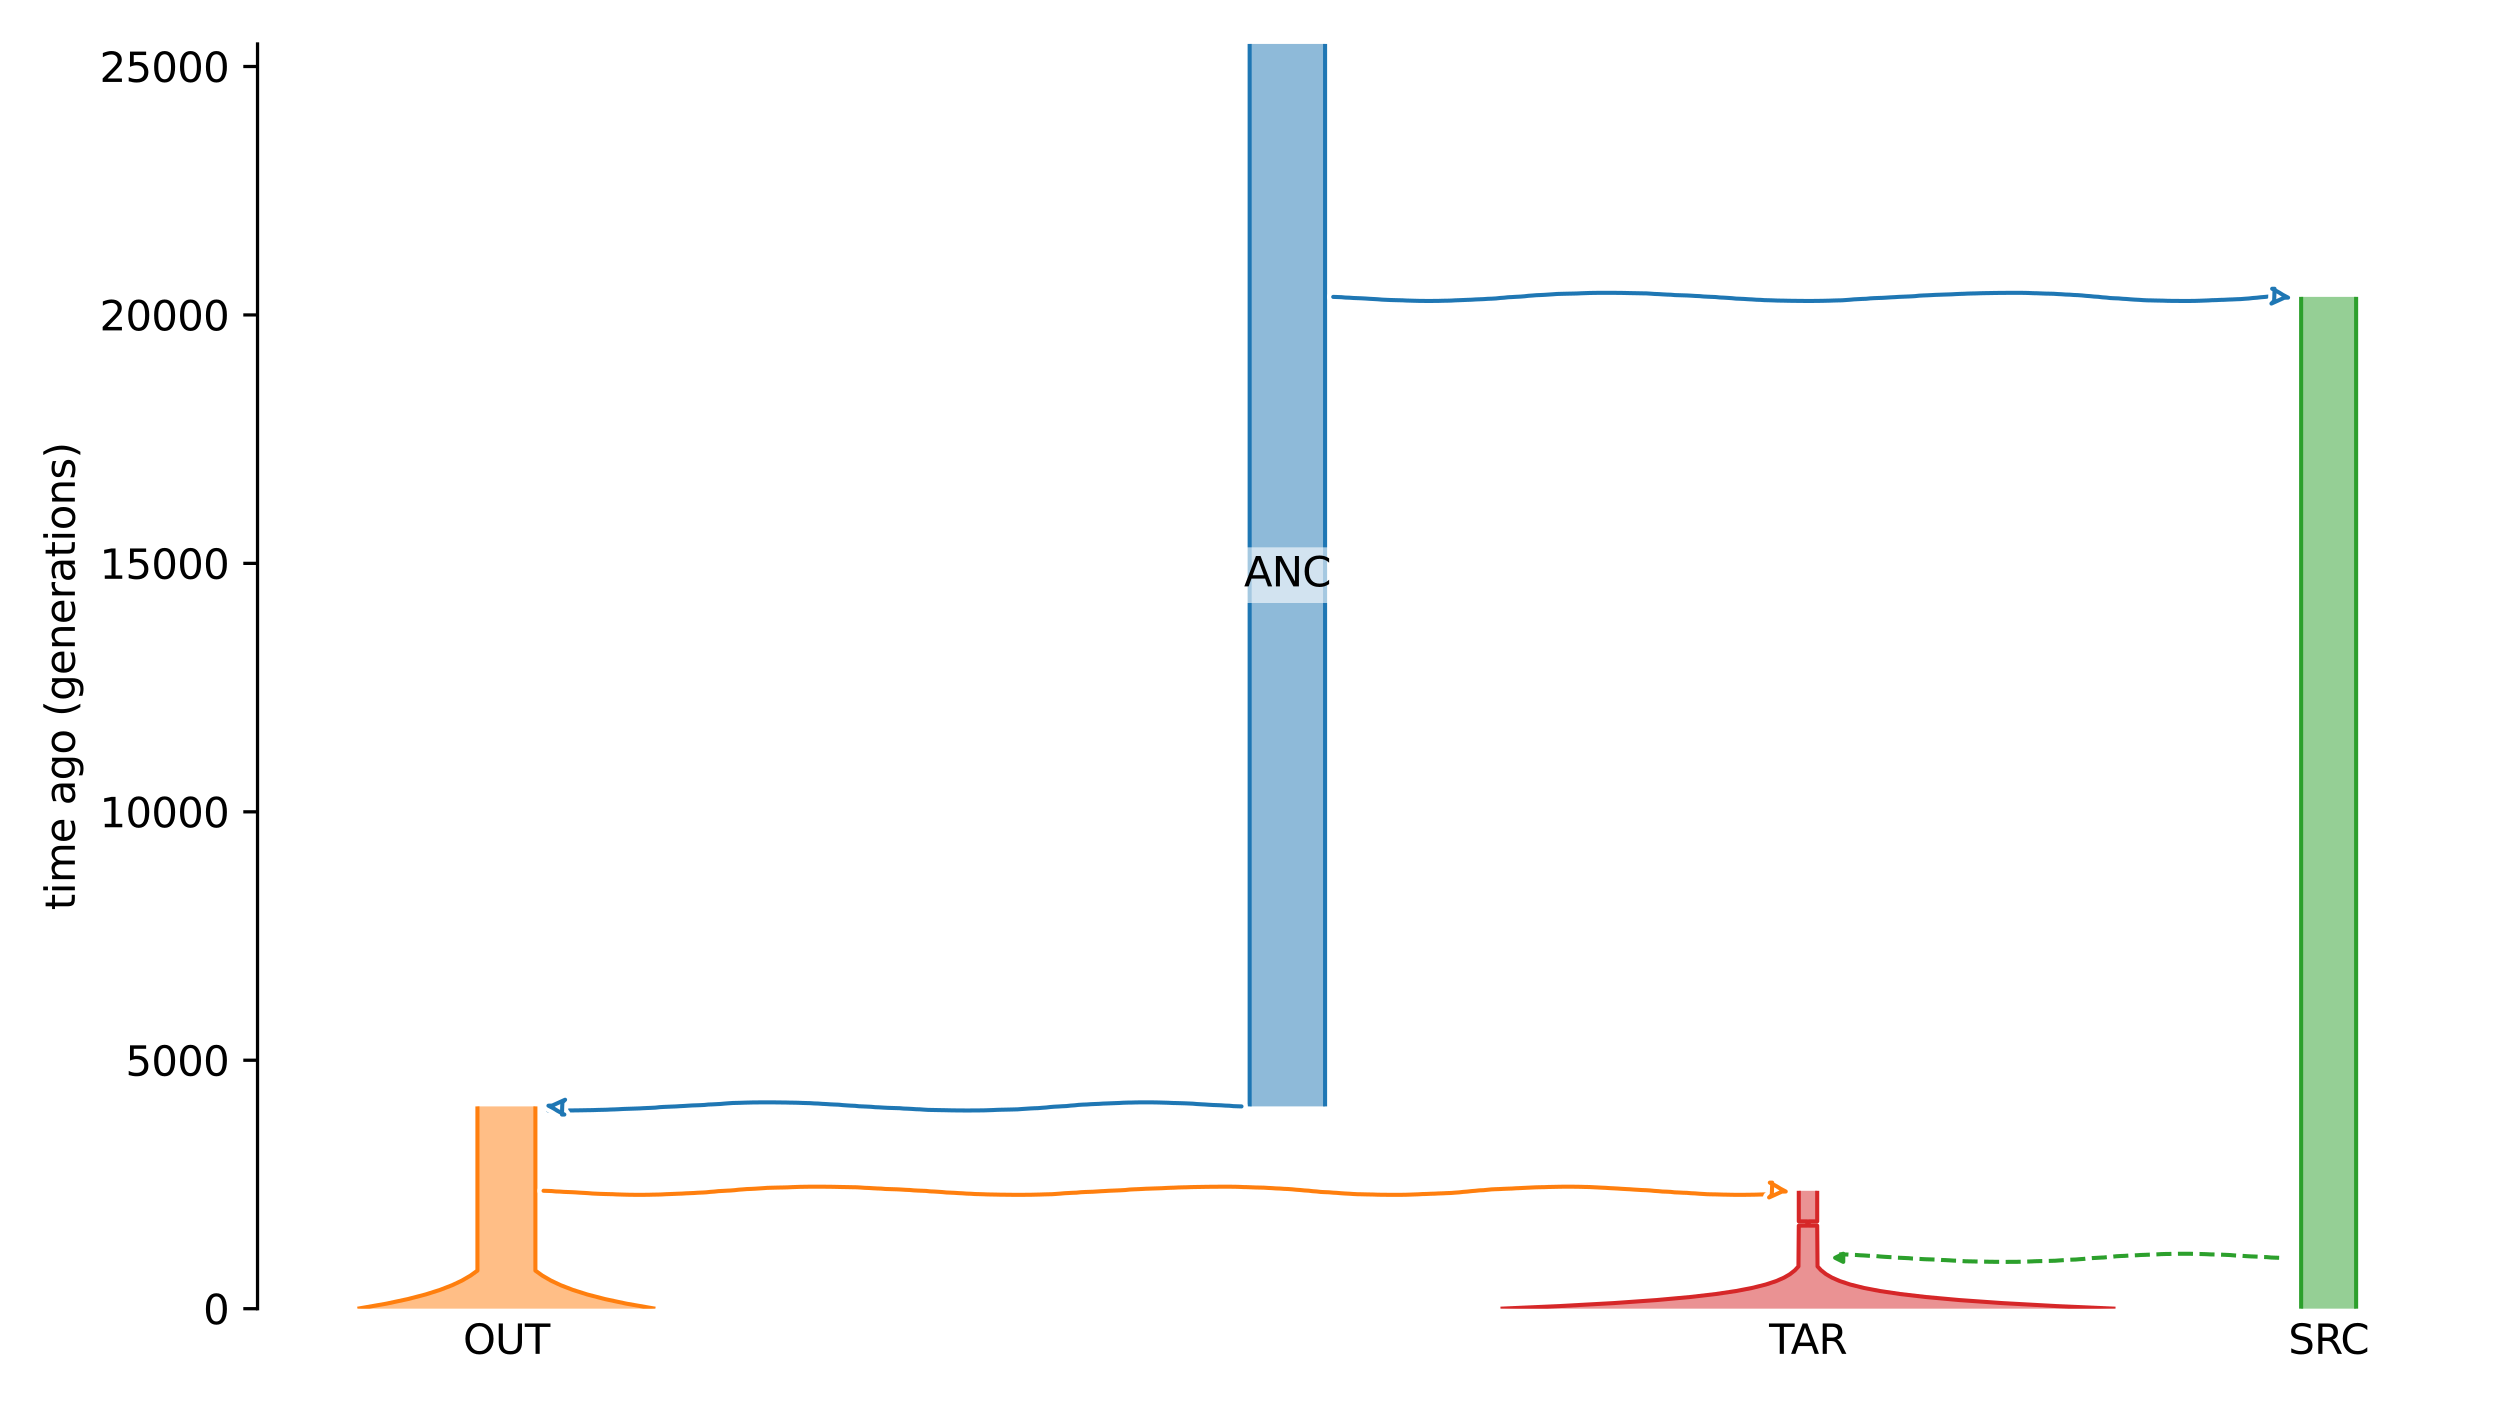 <?xml version="1.0" encoding="utf-8" standalone="no"?>
<!DOCTYPE svg PUBLIC "-//W3C//DTD SVG 1.1//EN"
  "http://www.w3.org/Graphics/SVG/1.1/DTD/svg11.dtd">
<svg xmlns:xlink="http://www.w3.org/1999/xlink" width="614.4pt" height="345.6pt" viewBox="0 0 614.4 345.6" xmlns="http://www.w3.org/2000/svg" version="1.1">
 <defs>
  <style type="text/css">*{stroke-linejoin: round; stroke-linecap: butt}</style>
 </defs>
 <g id="figure_1">
  <g id="patch_1">
   <path d="M 0 345.6 
L 614.4 345.6 
L 614.4 0 
L 0 0 
z
" style="fill: #ffffff"/>
  </g>
  <g id="axes_1">
   <g id="patch_2">
    <path d="M 63.291 321.622 
L 603.6 321.622 
L 603.6 10.8 
L 63.291 10.8 
z
" style="fill: #ffffff"/>
   </g>
   <path d="M 560.122 309.118 
L 559.122 309.086 
L 558.122 309.049 
L 557.122 308.951 
L 556.122 308.919 
L 555.122 308.845 
L 554.122 308.807 
L 553.122 308.771 
L 552.122 308.714 
L 551.122 308.643 
L 550.122 308.591 
L 549.122 308.532 
L 548.122 308.444 
L 547.122 308.398 
L 546.122 308.355 
L 545.122 308.325 
L 544.122 308.299 
L 543.122 308.278 
L 542.122 308.223 
L 541.122 308.195 
L 540.122 308.166 
L 539.122 308.14 
L 538.122 308.129 
L 537.122 308.119 
L 536.122 308.119 
L 535.122 308.129 
L 534.122 308.14 
L 533.122 308.171 
L 532.122 308.183 
L 531.122 308.213 
L 530.122 308.272 
L 529.122 308.31 
L 528.122 308.349 
L 527.122 308.391 
L 526.122 308.424 
L 525.122 308.491 
L 524.122 308.53 
L 523.122 308.573 
L 522.122 308.644 
L 521.122 308.68 
L 520.122 308.738 
L 519.122 308.849 
L 518.122 308.92 
L 517.122 309.033 
L 516.122 309.079 
L 515.122 309.14 
L 514.122 309.189 
L 513.122 309.269 
L 512.122 309.388 
L 511.122 309.458 
L 510.122 309.541 
L 509.122 309.575 
L 508.122 309.626 
L 507.122 309.694 
L 506.122 309.76 
L 505.122 309.837 
L 504.122 309.865 
L 503.122 309.891 
L 502.122 309.914 
L 501.122 309.933 
L 500.122 309.96 
L 499.122 310.009 
L 498.122 310.045 
L 497.122 310.08 
L 496.122 310.096 
L 495.122 310.112 
L 494.122 310.115 
L 493.122 310.117 
L 492.122 310.117 
L 491.122 310.115 
L 490.122 310.102 
L 489.122 310.093 
L 488.122 310.072 
L 487.122 310.049 
L 486.122 310.032 
L 485.122 310.013 
L 484.122 309.993 
L 483.122 309.976 
L 482.122 309.913 
L 481.122 309.838 
L 480.122 309.805 
L 479.122 309.738 
L 478.122 309.684 
L 477.122 309.65 
L 476.122 309.56 
L 475.122 309.531 
L 474.122 309.5 
L 473.122 309.469 
L 472.122 309.414 
L 471.122 309.349 
L 470.122 309.311 
L 469.122 309.215 
L 468.122 309.166 
L 467.122 309.122 
L 466.122 309.082 
L 465.122 308.973 
L 464.122 308.932 
L 463.122 308.87 
L 462.122 308.8 
L 461.122 308.695 
L 460.122 308.658 
L 459.122 308.612 
L 458.122 308.544 
L 457.122 308.495 
L 456.122 308.418 
L 455.122 308.387 
L 454.122 308.317 
L 453.122 308.294 
L 451.998 308.265 
" clip-path="url(#pb8f5121dca)" style="fill: none; stroke-dasharray: 3.7,1.6; stroke-dashoffset: 0; stroke: #2ca02c"/>
   <g id="patch_3">
    <path d="M 307.113 10.8 
L 307.113 271.91 
M 325.651 10.8 
L 325.651 271.91 
" clip-path="url(#pb8f5121dca)" style="fill: none; stroke: #ffffff; stroke-width: 3; stroke-linejoin: miter"/>
    <path d="M 307.113 10.8 
L 307.113 271.91 
M 325.651 10.8 
L 325.651 271.91 
" clip-path="url(#pb8f5121dca)" style="fill: none; stroke: #1f77b4; stroke-linejoin: miter"/>
    <g id="PolyCollection_1">
     <path d="M 325.651 10.8 
L 307.113 10.8 
L 307.113 271.91 
L 325.651 271.91 
L 325.651 271.91 
L 325.651 10.8 
z
" clip-path="url(#pb8f5121dca)" style="fill: #1f77b4; fill-opacity: 0.5"/>
    </g>
    <g id="patch_4">
     <path d="M 117.332 271.91 
L 117.332 312.268 
L 117.332 312.268 
L 115.624 313.496 
L 113.507 314.725 
L 111.104 315.858 
L 108.174 316.992 
L 104.601 318.126 
L 100.243 319.26 
L 94.93 320.394 
L 88.45 321.527 
L 87.85 321.622 
M 131.579 271.91 
L 131.579 312.268 
L 131.579 312.268 
L 133.287 313.496 
L 135.405 314.725 
L 137.807 315.858 
L 140.738 316.992 
L 144.311 318.126 
L 148.668 319.26 
L 153.981 320.394 
L 160.461 321.527 
L 161.061 321.622 
L 161.061 321.622 
" clip-path="url(#pb8f5121dca)" style="fill: none; stroke: #ffffff; stroke-width: 3; stroke-linejoin: miter"/>
     <path d="M 117.332 271.91 
L 117.332 312.268 
L 117.332 312.268 
L 115.624 313.496 
L 113.507 314.725 
L 111.104 315.858 
L 108.174 316.992 
L 104.601 318.126 
L 100.243 319.26 
L 94.93 320.394 
L 88.45 321.527 
L 87.85 321.622 
M 131.579 271.91 
L 131.579 312.268 
L 131.579 312.268 
L 133.287 313.496 
L 135.405 314.725 
L 137.807 315.858 
L 140.738 316.992 
L 144.311 318.126 
L 148.668 319.26 
L 153.981 320.394 
L 160.461 321.527 
L 161.061 321.622 
L 161.061 321.622 
" clip-path="url(#pb8f5121dca)" style="fill: none; stroke: #ff7f0e; stroke-linejoin: miter"/>
     <g id="PolyCollection_2">
      <path d="M 131.579 271.91 
L 117.332 271.91 
L 117.332 312.268 
L 117.332 312.268 
L 117.214 312.363 
L 117.093 312.457 
L 116.97 312.552 
L 116.845 312.646 
L 116.718 312.74 
L 116.589 312.835 
L 116.458 312.929 
L 116.325 313.024 
L 116.189 313.118 
L 116.052 313.213 
L 115.911 313.307 
L 115.769 313.402 
L 115.624 313.496 
L 115.477 313.591 
L 115.327 313.685 
L 115.175 313.78 
L 115.02 313.874 
L 114.863 313.969 
L 114.703 314.063 
L 114.541 314.158 
L 114.375 314.252 
L 114.207 314.347 
L 114.036 314.441 
L 113.863 314.536 
L 113.686 314.63 
L 113.507 314.725 
L 113.324 314.819 
L 113.139 314.914 
L 112.95 315.008 
L 112.758 315.103 
L 112.563 315.197 
L 112.365 315.292 
L 112.163 315.386 
L 111.958 315.48 
L 111.75 315.575 
L 111.538 315.669 
L 111.323 315.764 
L 111.104 315.858 
L 110.881 315.953 
L 110.655 316.047 
L 110.425 316.142 
L 110.191 316.236 
L 109.953 316.331 
L 109.711 316.425 
L 109.466 316.52 
L 109.216 316.614 
L 108.962 316.709 
L 108.703 316.803 
L 108.441 316.898 
L 108.174 316.992 
L 107.902 317.087 
L 107.626 317.181 
L 107.346 317.276 
L 107.061 317.37 
L 106.771 317.465 
L 106.476 317.559 
L 106.176 317.654 
L 105.871 317.748 
L 105.561 317.843 
L 105.246 317.937 
L 104.926 318.032 
L 104.601 318.126 
L 104.27 318.22 
L 103.933 318.315 
L 103.591 318.409 
L 103.243 318.504 
L 102.889 318.598 
L 102.53 318.693 
L 102.164 318.787 
L 101.793 318.882 
L 101.415 318.976 
L 101.031 319.071 
L 100.64 319.165 
L 100.243 319.26 
L 99.84 319.354 
L 99.429 319.449 
L 99.012 319.543 
L 98.588 319.638 
L 98.157 319.732 
L 97.718 319.827 
L 97.273 319.921 
L 96.819 320.016 
L 96.359 320.11 
L 95.89 320.205 
L 95.414 320.299 
L 94.93 320.394 
L 94.438 320.488 
L 93.937 320.583 
L 93.428 320.677 
L 92.911 320.772 
L 92.385 320.866 
L 91.851 320.96 
L 91.307 321.055 
L 90.755 321.149 
L 90.193 321.244 
L 89.622 321.338 
L 89.041 321.433 
L 88.45 321.527 
L 87.85 321.622 
L 161.061 321.622 
L 161.061 321.622 
L 160.461 321.527 
L 159.87 321.433 
L 159.29 321.338 
L 158.719 321.244 
L 158.157 321.149 
L 157.604 321.055 
L 157.061 320.96 
L 156.526 320.866 
L 156 320.772 
L 155.483 320.677 
L 154.974 320.583 
L 154.474 320.488 
L 153.981 320.394 
L 153.497 320.299 
L 153.021 320.205 
L 152.553 320.11 
L 152.092 320.016 
L 151.639 319.921 
L 151.193 319.827 
L 150.755 319.732 
L 150.323 319.638 
L 149.899 319.543 
L 149.482 319.449 
L 149.072 319.354 
L 148.668 319.26 
L 148.271 319.165 
L 147.88 319.071 
L 147.496 318.976 
L 147.118 318.882 
L 146.747 318.787 
L 146.381 318.693 
L 146.022 318.598 
L 145.668 318.504 
L 145.32 318.409 
L 144.978 318.315 
L 144.642 318.22 
L 144.311 318.126 
L 143.985 318.032 
L 143.665 317.937 
L 143.35 317.843 
L 143.04 317.748 
L 142.735 317.654 
L 142.436 317.559 
L 142.141 317.465 
L 141.851 317.37 
L 141.565 317.276 
L 141.285 317.181 
L 141.009 317.087 
L 140.738 316.992 
L 140.471 316.898 
L 140.208 316.803 
L 139.95 316.709 
L 139.696 316.614 
L 139.446 316.52 
L 139.2 316.425 
L 138.958 316.331 
L 138.72 316.236 
L 138.486 316.142 
L 138.256 316.047 
L 138.03 315.953 
L 137.807 315.858 
L 137.588 315.764 
L 137.373 315.669 
L 137.161 315.575 
L 136.953 315.48 
L 136.748 315.386 
L 136.546 315.292 
L 136.348 315.197 
L 136.153 315.103 
L 135.961 315.008 
L 135.773 314.914 
L 135.587 314.819 
L 135.405 314.725 
L 135.225 314.63 
L 135.048 314.536 
L 134.875 314.441 
L 134.704 314.347 
L 134.536 314.252 
L 134.371 314.158 
L 134.208 314.063 
L 134.048 313.969 
L 133.891 313.874 
L 133.736 313.78 
L 133.584 313.685 
L 133.434 313.591 
L 133.287 313.496 
L 133.142 313.402 
L 133 313.307 
L 132.86 313.213 
L 132.722 313.118 
L 132.586 313.024 
L 132.453 312.929 
L 132.322 312.835 
L 132.193 312.74 
L 132.066 312.646 
L 131.941 312.552 
L 131.818 312.457 
L 131.698 312.363 
L 131.579 312.268 
L 131.579 312.268 
L 131.579 271.91 
z
" clip-path="url(#pb8f5121dca)" style="fill: #ff7f0e; fill-opacity: 0.5"/>
     </g>
     <g id="patch_5">
      <path d="M 565.525 72.964 
L 565.525 321.622 
M 579.04 72.964 
L 579.04 321.622 
" clip-path="url(#pb8f5121dca)" style="fill: none; stroke: #ffffff; stroke-width: 3; stroke-linejoin: miter"/>
      <path d="M 565.525 72.964 
L 565.525 321.622 
M 579.04 72.964 
L 579.04 321.622 
" clip-path="url(#pb8f5121dca)" style="fill: none; stroke: #2ca02c; stroke-linejoin: miter"/>
      <g id="PolyCollection_3">
       <path d="M 579.04 72.964 
L 565.525 72.964 
L 565.525 321.622 
L 579.04 321.622 
L 579.04 321.622 
L 579.04 72.964 
z
" clip-path="url(#pb8f5121dca)" style="fill: #2ca02c; fill-opacity: 0.5"/>
      </g>
      <g id="patch_6">
       <path d="M 442.07 292.645 
L 442.07 300.167 
L 444.148 300.167 
L 444.148 301.217 
L 442.07 301.217 
L 441.988 311.238 
L 441.107 312.192 
L 439.896 313.146 
L 438.442 313.993 
L 436.511 314.841 
L 433.947 315.688 
L 430.542 316.536 
L 426.66 317.278 
L 421.684 318.019 
L 415.307 318.761 
L 407.134 319.503 
L 396.661 320.244 
L 383.238 320.986 
L 368.763 321.622 
M 446.595 292.645 
L 446.595 300.167 
L 444.517 300.167 
L 444.517 301.217 
L 446.595 301.217 
L 446.676 311.238 
L 447.557 312.192 
L 448.769 313.146 
L 450.223 313.993 
L 452.154 314.841 
L 454.718 315.688 
L 458.122 316.536 
L 462.005 317.278 
L 466.981 318.019 
L 473.358 318.761 
L 481.53 319.503 
L 492.004 320.244 
L 505.426 320.986 
L 519.902 321.622 
L 519.902 321.622 
" clip-path="url(#pb8f5121dca)" style="fill: none; stroke: #ffffff; stroke-width: 3; stroke-linejoin: miter"/>
       <path d="M 442.07 292.645 
L 442.07 300.167 
L 444.148 300.167 
L 444.148 301.217 
L 442.07 301.217 
L 441.988 311.238 
L 441.107 312.192 
L 439.896 313.146 
L 438.442 313.993 
L 436.511 314.841 
L 433.947 315.688 
L 430.542 316.536 
L 426.66 317.278 
L 421.684 318.019 
L 415.307 318.761 
L 407.134 319.503 
L 396.661 320.244 
L 383.238 320.986 
L 368.763 321.622 
M 446.595 292.645 
L 446.595 300.167 
L 444.517 300.167 
L 444.517 301.217 
L 446.595 301.217 
L 446.676 311.238 
L 447.557 312.192 
L 448.769 313.146 
L 450.223 313.993 
L 452.154 314.841 
L 454.718 315.688 
L 458.122 316.536 
L 462.005 317.278 
L 466.981 318.019 
L 473.358 318.761 
L 481.53 319.503 
L 492.004 320.244 
L 505.426 320.986 
L 519.902 321.622 
L 519.902 321.622 
" clip-path="url(#pb8f5121dca)" style="fill: none; stroke: #d62728; stroke-linejoin: miter"/>
       <g id="PolyCollection_4">
        <path d="M 446.595 292.645 
L 442.07 292.645 
L 442.07 300.167 
L 444.148 300.167 
L 444.148 301.217 
L 442.07 301.217 
L 442.07 311.132 
L 442.07 311.132 
L 441.988 311.238 
L 441.904 311.344 
L 441.816 311.45 
L 441.725 311.556 
L 441.631 311.662 
L 441.534 311.768 
L 441.433 311.874 
L 441.328 311.98 
L 441.22 312.086 
L 441.107 312.192 
L 440.991 312.298 
L 440.871 312.404 
L 440.746 312.51 
L 440.616 312.616 
L 440.482 312.722 
L 440.343 312.828 
L 440.199 312.934 
L 440.05 313.04 
L 439.896 313.146 
L 439.736 313.252 
L 439.57 313.357 
L 439.398 313.463 
L 439.22 313.569 
L 439.036 313.675 
L 438.845 313.781 
L 438.647 313.887 
L 438.442 313.993 
L 438.229 314.099 
L 438.009 314.205 
L 437.781 314.311 
L 437.544 314.417 
L 437.3 314.523 
L 437.046 314.629 
L 436.783 314.735 
L 436.511 314.841 
L 436.229 314.947 
L 435.936 315.053 
L 435.633 315.159 
L 435.319 315.265 
L 434.994 315.371 
L 434.657 315.477 
L 434.308 315.582 
L 433.947 315.688 
L 433.572 315.794 
L 433.184 315.9 
L 432.782 316.006 
L 432.365 316.112 
L 431.933 316.218 
L 431.486 316.324 
L 431.023 316.43 
L 430.542 316.536 
L 430.045 316.642 
L 429.53 316.748 
L 428.996 316.854 
L 428.442 316.96 
L 427.869 317.066 
L 427.275 317.172 
L 426.66 317.278 
L 426.022 317.384 
L 425.362 317.49 
L 424.677 317.596 
L 423.968 317.702 
L 423.234 317.808 
L 422.472 317.913 
L 421.684 318.019 
L 420.867 318.125 
L 420.02 318.231 
L 419.143 318.337 
L 418.234 318.443 
L 417.293 318.549 
L 416.317 318.655 
L 415.307 318.761 
L 414.26 318.867 
L 413.175 318.973 
L 412.051 319.079 
L 410.886 319.185 
L 409.68 319.291 
L 408.43 319.397 
L 407.134 319.503 
L 405.792 319.609 
L 404.402 319.715 
L 402.962 319.821 
L 401.469 319.927 
L 399.923 320.033 
L 398.321 320.139 
L 396.661 320.244 
L 394.941 320.35 
L 393.159 320.456 
L 391.313 320.562 
L 389.4 320.668 
L 387.419 320.774 
L 385.365 320.88 
L 383.238 320.986 
L 381.034 321.092 
L 378.751 321.198 
L 376.385 321.304 
L 373.934 321.41 
L 371.394 321.516 
L 368.763 321.622 
L 519.902 321.622 
L 519.902 321.622 
L 517.271 321.516 
L 514.731 321.41 
L 512.28 321.304 
L 509.914 321.198 
L 507.63 321.092 
L 505.426 320.986 
L 503.299 320.88 
L 501.246 320.774 
L 499.264 320.668 
L 497.352 320.562 
L 495.505 320.456 
L 493.724 320.35 
L 492.004 320.244 
L 490.344 320.139 
L 488.742 320.033 
L 487.196 319.927 
L 485.703 319.821 
L 484.263 319.715 
L 482.872 319.609 
L 481.53 319.503 
L 480.235 319.397 
L 478.985 319.291 
L 477.778 319.185 
L 476.614 319.079 
L 475.49 318.973 
L 474.405 318.867 
L 473.358 318.761 
L 472.347 318.655 
L 471.372 318.549 
L 470.43 318.443 
L 469.521 318.337 
L 468.644 318.231 
L 467.798 318.125 
L 466.981 318.019 
L 466.192 317.913 
L 465.431 317.808 
L 464.696 317.702 
L 463.987 317.596 
L 463.303 317.49 
L 462.642 317.384 
L 462.005 317.278 
L 461.39 317.172 
L 460.796 317.066 
L 460.222 316.96 
L 459.669 316.854 
L 459.135 316.748 
L 458.62 316.642 
L 458.122 316.536 
L 457.642 316.43 
L 457.179 316.324 
L 456.731 316.218 
L 456.3 316.112 
L 455.883 316.006 
L 455.481 315.9 
L 455.092 315.794 
L 454.718 315.688 
L 454.356 315.582 
L 454.007 315.477 
L 453.67 315.371 
L 453.345 315.265 
L 453.031 315.159 
L 452.728 315.053 
L 452.436 314.947 
L 452.154 314.841 
L 451.882 314.735 
L 451.619 314.629 
L 451.365 314.523 
L 451.12 314.417 
L 450.884 314.311 
L 450.656 314.205 
L 450.435 314.099 
L 450.223 313.993 
L 450.018 313.887 
L 449.82 313.781 
L 449.629 313.675 
L 449.444 313.569 
L 449.266 313.463 
L 449.095 313.357 
L 448.929 313.252 
L 448.769 313.146 
L 448.614 313.04 
L 448.465 312.934 
L 448.321 312.828 
L 448.182 312.722 
L 448.048 312.616 
L 447.919 312.51 
L 447.794 312.404 
L 447.673 312.298 
L 447.557 312.192 
L 447.445 312.086 
L 447.336 311.98 
L 447.232 311.874 
L 447.131 311.768 
L 447.033 311.662 
L 446.939 311.556 
L 446.849 311.45 
L 446.761 311.344 
L 446.676 311.238 
L 446.595 311.132 
L 446.595 311.132 
L 446.595 301.217 
L 444.517 301.217 
L 444.517 300.167 
L 446.595 300.167 
L 446.595 292.645 
z
" clip-path="url(#pb8f5121dca)" style="fill: #d62728; fill-opacity: 0.5"/>
       </g>
       <g id="matplotlib.axis_1">
        <g id="xtick_1">
         <g id="line2d_1"/>
         <g id="text_1">
          <!-- OUT -->
          <g transform="translate(113.806 332.72) scale(0.1 -0.1)">
           <defs>
            <path id="DejaVuSans-4f" d="M 2522 4238 
Q 1834 4238 1429 3725 
Q 1025 3213 1025 2328 
Q 1025 1447 1429 934 
Q 1834 422 2522 422 
Q 3209 422 3611 934 
Q 4013 1447 4013 2328 
Q 4013 3213 3611 3725 
Q 3209 4238 2522 4238 
z
M 2522 4750 
Q 3503 4750 4090 4092 
Q 4678 3434 4678 2328 
Q 4678 1225 4090 567 
Q 3503 -91 2522 -91 
Q 1538 -91 948 565 
Q 359 1222 359 2328 
Q 359 3434 948 4092 
Q 1538 4750 2522 4750 
z
" transform="scale(0.016)"/>
            <path id="DejaVuSans-55" d="M 556 4666 
L 1191 4666 
L 1191 1831 
Q 1191 1081 1462 751 
Q 1734 422 2344 422 
Q 2950 422 3222 751 
Q 3494 1081 3494 1831 
L 3494 4666 
L 4128 4666 
L 4128 1753 
Q 4128 841 3676 375 
Q 3225 -91 2344 -91 
Q 1459 -91 1007 375 
Q 556 841 556 1753 
L 556 4666 
z
" transform="scale(0.016)"/>
            <path id="DejaVuSans-54" d="M -19 4666 
L 3928 4666 
L 3928 4134 
L 2272 4134 
L 2272 0 
L 1638 0 
L 1638 4134 
L -19 4134 
L -19 4666 
z
" transform="scale(0.016)"/>
           </defs>
           <use xlink:href="#DejaVuSans-4f"/>
           <use xlink:href="#DejaVuSans-55" x="78.711"/>
           <use xlink:href="#DejaVuSans-54" x="151.904"/>
          </g>
         </g>
        </g>
        <g id="xtick_2">
         <g id="line2d_2"/>
         <g id="text_2">
          <!-- SRC -->
          <g transform="translate(562.393 332.72) scale(0.1 -0.1)">
           <defs>
            <path id="DejaVuSans-53" d="M 3425 4513 
L 3425 3897 
Q 3066 4069 2747 4153 
Q 2428 4238 2131 4238 
Q 1616 4238 1336 4038 
Q 1056 3838 1056 3469 
Q 1056 3159 1242 3001 
Q 1428 2844 1947 2747 
L 2328 2669 
Q 3034 2534 3370 2195 
Q 3706 1856 3706 1288 
Q 3706 609 3251 259 
Q 2797 -91 1919 -91 
Q 1588 -91 1214 -16 
Q 841 59 441 206 
L 441 856 
Q 825 641 1194 531 
Q 1563 422 1919 422 
Q 2459 422 2753 634 
Q 3047 847 3047 1241 
Q 3047 1584 2836 1778 
Q 2625 1972 2144 2069 
L 1759 2144 
Q 1053 2284 737 2584 
Q 422 2884 422 3419 
Q 422 4038 858 4394 
Q 1294 4750 2059 4750 
Q 2388 4750 2728 4690 
Q 3069 4631 3425 4513 
z
" transform="scale(0.016)"/>
            <path id="DejaVuSans-52" d="M 2841 2188 
Q 3044 2119 3236 1894 
Q 3428 1669 3622 1275 
L 4263 0 
L 3584 0 
L 2988 1197 
Q 2756 1666 2539 1819 
Q 2322 1972 1947 1972 
L 1259 1972 
L 1259 0 
L 628 0 
L 628 4666 
L 2053 4666 
Q 2853 4666 3247 4331 
Q 3641 3997 3641 3322 
Q 3641 2881 3436 2590 
Q 3231 2300 2841 2188 
z
M 1259 4147 
L 1259 2491 
L 2053 2491 
Q 2509 2491 2742 2702 
Q 2975 2913 2975 3322 
Q 2975 3731 2742 3939 
Q 2509 4147 2053 4147 
L 1259 4147 
z
" transform="scale(0.016)"/>
            <path id="DejaVuSans-43" d="M 4122 4306 
L 4122 3641 
Q 3803 3938 3442 4084 
Q 3081 4231 2675 4231 
Q 1875 4231 1450 3742 
Q 1025 3253 1025 2328 
Q 1025 1406 1450 917 
Q 1875 428 2675 428 
Q 3081 428 3442 575 
Q 3803 722 4122 1019 
L 4122 359 
Q 3791 134 3420 21 
Q 3050 -91 2638 -91 
Q 1578 -91 968 557 
Q 359 1206 359 2328 
Q 359 3453 968 4101 
Q 1578 4750 2638 4750 
Q 3056 4750 3426 4639 
Q 3797 4528 4122 4306 
z
" transform="scale(0.016)"/>
           </defs>
           <use xlink:href="#DejaVuSans-53"/>
           <use xlink:href="#DejaVuSans-52" x="63.477"/>
           <use xlink:href="#DejaVuSans-43" x="127.959"/>
          </g>
         </g>
        </g>
        <g id="xtick_3">
         <g id="line2d_3"/>
         <g id="text_3">
          <!-- TAR -->
          <g transform="translate(434.771 332.72) scale(0.1 -0.1)">
           <defs>
            <path id="DejaVuSans-41" d="M 2188 4044 
L 1331 1722 
L 3047 1722 
L 2188 4044 
z
M 1831 4666 
L 2547 4666 
L 4325 0 
L 3669 0 
L 3244 1197 
L 1141 1197 
L 716 0 
L 50 0 
L 1831 4666 
z
" transform="scale(0.016)"/>
           </defs>
           <use xlink:href="#DejaVuSans-54"/>
           <use xlink:href="#DejaVuSans-41" x="53.334"/>
           <use xlink:href="#DejaVuSans-52" x="121.742"/>
          </g>
         </g>
        </g>
       </g>
       <g id="matplotlib.axis_2">
        <g id="ytick_1">
         <g id="line2d_4">
          <defs>
           <path id="m49fd635c67" d="M 0 0 
L -3.5 0 
" style="stroke: #000000; stroke-width: 0.8"/>
          </defs>
          <g>
           <use xlink:href="#m49fd635c67" x="63.291" y="321.622" style="stroke: #000000; stroke-width: 0.8"/>
          </g>
         </g>
         <g id="text_4">
          <!-- 0 -->
          <g transform="translate(49.928 325.421) scale(0.1 -0.1)">
           <defs>
            <path id="DejaVuSans-30" d="M 2034 4250 
Q 1547 4250 1301 3770 
Q 1056 3291 1056 2328 
Q 1056 1369 1301 889 
Q 1547 409 2034 409 
Q 2525 409 2770 889 
Q 3016 1369 3016 2328 
Q 3016 3291 2770 3770 
Q 2525 4250 2034 4250 
z
M 2034 4750 
Q 2819 4750 3233 4129 
Q 3647 3509 3647 2328 
Q 3647 1150 3233 529 
Q 2819 -91 2034 -91 
Q 1250 -91 836 529 
Q 422 1150 422 2328 
Q 422 3509 836 4129 
Q 1250 4750 2034 4750 
z
" transform="scale(0.016)"/>
           </defs>
           <use xlink:href="#DejaVuSans-30"/>
          </g>
         </g>
        </g>
        <g id="ytick_2">
         <g id="line2d_5">
          <g>
           <use xlink:href="#m49fd635c67" x="63.291" y="260.566" style="stroke: #000000; stroke-width: 0.8"/>
          </g>
         </g>
         <g id="text_5">
          <!-- 5000 -->
          <g transform="translate(30.841 264.365) scale(0.1 -0.1)">
           <defs>
            <path id="DejaVuSans-35" d="M 691 4666 
L 3169 4666 
L 3169 4134 
L 1269 4134 
L 1269 2991 
Q 1406 3038 1543 3061 
Q 1681 3084 1819 3084 
Q 2600 3084 3056 2656 
Q 3513 2228 3513 1497 
Q 3513 744 3044 326 
Q 2575 -91 1722 -91 
Q 1428 -91 1123 -41 
Q 819 9 494 109 
L 494 744 
Q 775 591 1075 516 
Q 1375 441 1709 441 
Q 2250 441 2565 725 
Q 2881 1009 2881 1497 
Q 2881 1984 2565 2268 
Q 2250 2553 1709 2553 
Q 1456 2553 1204 2497 
Q 953 2441 691 2322 
L 691 4666 
z
" transform="scale(0.016)"/>
           </defs>
           <use xlink:href="#DejaVuSans-35"/>
           <use xlink:href="#DejaVuSans-30" x="63.623"/>
           <use xlink:href="#DejaVuSans-30" x="127.246"/>
           <use xlink:href="#DejaVuSans-30" x="190.869"/>
          </g>
         </g>
        </g>
        <g id="ytick_3">
         <g id="line2d_6">
          <g>
           <use xlink:href="#m49fd635c67" x="63.291" y="199.509" style="stroke: #000000; stroke-width: 0.8"/>
          </g>
         </g>
         <g id="text_6">
          <!-- 10000 -->
          <g transform="translate(24.478 203.309) scale(0.1 -0.1)">
           <defs>
            <path id="DejaVuSans-31" d="M 794 531 
L 1825 531 
L 1825 4091 
L 703 3866 
L 703 4441 
L 1819 4666 
L 2450 4666 
L 2450 531 
L 3481 531 
L 3481 0 
L 794 0 
L 794 531 
z
" transform="scale(0.016)"/>
           </defs>
           <use xlink:href="#DejaVuSans-31"/>
           <use xlink:href="#DejaVuSans-30" x="63.623"/>
           <use xlink:href="#DejaVuSans-30" x="127.246"/>
           <use xlink:href="#DejaVuSans-30" x="190.869"/>
           <use xlink:href="#DejaVuSans-30" x="254.492"/>
          </g>
         </g>
        </g>
        <g id="ytick_4">
         <g id="line2d_7">
          <g>
           <use xlink:href="#m49fd635c67" x="63.291" y="138.453" style="stroke: #000000; stroke-width: 0.8"/>
          </g>
         </g>
         <g id="text_7">
          <!-- 15000 -->
          <g transform="translate(24.478 142.252) scale(0.1 -0.1)">
           <use xlink:href="#DejaVuSans-31"/>
           <use xlink:href="#DejaVuSans-35" x="63.623"/>
           <use xlink:href="#DejaVuSans-30" x="127.246"/>
           <use xlink:href="#DejaVuSans-30" x="190.869"/>
           <use xlink:href="#DejaVuSans-30" x="254.492"/>
          </g>
         </g>
        </g>
        <g id="ytick_5">
         <g id="line2d_8">
          <g>
           <use xlink:href="#m49fd635c67" x="63.291" y="77.397" style="stroke: #000000; stroke-width: 0.8"/>
          </g>
         </g>
         <g id="text_8">
          <!-- 20000 -->
          <g transform="translate(24.478 81.196) scale(0.1 -0.1)">
           <defs>
            <path id="DejaVuSans-32" d="M 1228 531 
L 3431 531 
L 3431 0 
L 469 0 
L 469 531 
Q 828 903 1448 1529 
Q 2069 2156 2228 2338 
Q 2531 2678 2651 2914 
Q 2772 3150 2772 3378 
Q 2772 3750 2511 3984 
Q 2250 4219 1831 4219 
Q 1534 4219 1204 4116 
Q 875 4013 500 3803 
L 500 4441 
Q 881 4594 1212 4672 
Q 1544 4750 1819 4750 
Q 2544 4750 2975 4387 
Q 3406 4025 3406 3419 
Q 3406 3131 3298 2873 
Q 3191 2616 2906 2266 
Q 2828 2175 2409 1742 
Q 1991 1309 1228 531 
z
" transform="scale(0.016)"/>
           </defs>
           <use xlink:href="#DejaVuSans-32"/>
           <use xlink:href="#DejaVuSans-30" x="63.623"/>
           <use xlink:href="#DejaVuSans-30" x="127.246"/>
           <use xlink:href="#DejaVuSans-30" x="190.869"/>
           <use xlink:href="#DejaVuSans-30" x="254.492"/>
          </g>
         </g>
        </g>
        <g id="ytick_6">
         <g id="line2d_9">
          <g>
           <use xlink:href="#m49fd635c67" x="63.291" y="16.341" style="stroke: #000000; stroke-width: 0.8"/>
          </g>
         </g>
         <g id="text_9">
          <!-- 25000 -->
          <g transform="translate(24.478 20.14) scale(0.1 -0.1)">
           <use xlink:href="#DejaVuSans-32"/>
           <use xlink:href="#DejaVuSans-35" x="63.623"/>
           <use xlink:href="#DejaVuSans-30" x="127.246"/>
           <use xlink:href="#DejaVuSans-30" x="190.869"/>
           <use xlink:href="#DejaVuSans-30" x="254.492"/>
          </g>
         </g>
        </g>
        <g id="text_10">
         <!-- time ago (generations) -->
         <g transform="translate(18.398 223.682) rotate(-90) scale(0.1 -0.1)">
          <defs>
           <path id="DejaVuSans-74" d="M 1172 4494 
L 1172 3500 
L 2356 3500 
L 2356 3053 
L 1172 3053 
L 1172 1153 
Q 1172 725 1289 603 
Q 1406 481 1766 481 
L 2356 481 
L 2356 0 
L 1766 0 
Q 1100 0 847 248 
Q 594 497 594 1153 
L 594 3053 
L 172 3053 
L 172 3500 
L 594 3500 
L 594 4494 
L 1172 4494 
z
" transform="scale(0.016)"/>
           <path id="DejaVuSans-69" d="M 603 3500 
L 1178 3500 
L 1178 0 
L 603 0 
L 603 3500 
z
M 603 4863 
L 1178 4863 
L 1178 4134 
L 603 4134 
L 603 4863 
z
" transform="scale(0.016)"/>
           <path id="DejaVuSans-6d" d="M 3328 2828 
Q 3544 3216 3844 3400 
Q 4144 3584 4550 3584 
Q 5097 3584 5394 3201 
Q 5691 2819 5691 2113 
L 5691 0 
L 5113 0 
L 5113 2094 
Q 5113 2597 4934 2840 
Q 4756 3084 4391 3084 
Q 3944 3084 3684 2787 
Q 3425 2491 3425 1978 
L 3425 0 
L 2847 0 
L 2847 2094 
Q 2847 2600 2669 2842 
Q 2491 3084 2119 3084 
Q 1678 3084 1418 2786 
Q 1159 2488 1159 1978 
L 1159 0 
L 581 0 
L 581 3500 
L 1159 3500 
L 1159 2956 
Q 1356 3278 1631 3431 
Q 1906 3584 2284 3584 
Q 2666 3584 2933 3390 
Q 3200 3197 3328 2828 
z
" transform="scale(0.016)"/>
           <path id="DejaVuSans-65" d="M 3597 1894 
L 3597 1613 
L 953 1613 
Q 991 1019 1311 708 
Q 1631 397 2203 397 
Q 2534 397 2845 478 
Q 3156 559 3463 722 
L 3463 178 
Q 3153 47 2828 -22 
Q 2503 -91 2169 -91 
Q 1331 -91 842 396 
Q 353 884 353 1716 
Q 353 2575 817 3079 
Q 1281 3584 2069 3584 
Q 2775 3584 3186 3129 
Q 3597 2675 3597 1894 
z
M 3022 2063 
Q 3016 2534 2758 2815 
Q 2500 3097 2075 3097 
Q 1594 3097 1305 2825 
Q 1016 2553 972 2059 
L 3022 2063 
z
" transform="scale(0.016)"/>
           <path id="DejaVuSans-20" transform="scale(0.016)"/>
           <path id="DejaVuSans-61" d="M 2194 1759 
Q 1497 1759 1228 1600 
Q 959 1441 959 1056 
Q 959 750 1161 570 
Q 1363 391 1709 391 
Q 2188 391 2477 730 
Q 2766 1069 2766 1631 
L 2766 1759 
L 2194 1759 
z
M 3341 1997 
L 3341 0 
L 2766 0 
L 2766 531 
Q 2569 213 2275 61 
Q 1981 -91 1556 -91 
Q 1019 -91 701 211 
Q 384 513 384 1019 
Q 384 1609 779 1909 
Q 1175 2209 1959 2209 
L 2766 2209 
L 2766 2266 
Q 2766 2663 2505 2880 
Q 2244 3097 1772 3097 
Q 1472 3097 1187 3025 
Q 903 2953 641 2809 
L 641 3341 
Q 956 3463 1253 3523 
Q 1550 3584 1831 3584 
Q 2591 3584 2966 3190 
Q 3341 2797 3341 1997 
z
" transform="scale(0.016)"/>
           <path id="DejaVuSans-67" d="M 2906 1791 
Q 2906 2416 2648 2759 
Q 2391 3103 1925 3103 
Q 1463 3103 1205 2759 
Q 947 2416 947 1791 
Q 947 1169 1205 825 
Q 1463 481 1925 481 
Q 2391 481 2648 825 
Q 2906 1169 2906 1791 
z
M 3481 434 
Q 3481 -459 3084 -895 
Q 2688 -1331 1869 -1331 
Q 1566 -1331 1297 -1286 
Q 1028 -1241 775 -1147 
L 775 -588 
Q 1028 -725 1275 -790 
Q 1522 -856 1778 -856 
Q 2344 -856 2625 -561 
Q 2906 -266 2906 331 
L 2906 616 
Q 2728 306 2450 153 
Q 2172 0 1784 0 
Q 1141 0 747 490 
Q 353 981 353 1791 
Q 353 2603 747 3093 
Q 1141 3584 1784 3584 
Q 2172 3584 2450 3431 
Q 2728 3278 2906 2969 
L 2906 3500 
L 3481 3500 
L 3481 434 
z
" transform="scale(0.016)"/>
           <path id="DejaVuSans-6f" d="M 1959 3097 
Q 1497 3097 1228 2736 
Q 959 2375 959 1747 
Q 959 1119 1226 758 
Q 1494 397 1959 397 
Q 2419 397 2687 759 
Q 2956 1122 2956 1747 
Q 2956 2369 2687 2733 
Q 2419 3097 1959 3097 
z
M 1959 3584 
Q 2709 3584 3137 3096 
Q 3566 2609 3566 1747 
Q 3566 888 3137 398 
Q 2709 -91 1959 -91 
Q 1206 -91 779 398 
Q 353 888 353 1747 
Q 353 2609 779 3096 
Q 1206 3584 1959 3584 
z
" transform="scale(0.016)"/>
           <path id="DejaVuSans-28" d="M 1984 4856 
Q 1566 4138 1362 3434 
Q 1159 2731 1159 2009 
Q 1159 1288 1364 580 
Q 1569 -128 1984 -844 
L 1484 -844 
Q 1016 -109 783 600 
Q 550 1309 550 2009 
Q 550 2706 781 3412 
Q 1013 4119 1484 4856 
L 1984 4856 
z
" transform="scale(0.016)"/>
           <path id="DejaVuSans-6e" d="M 3513 2113 
L 3513 0 
L 2938 0 
L 2938 2094 
Q 2938 2591 2744 2837 
Q 2550 3084 2163 3084 
Q 1697 3084 1428 2787 
Q 1159 2491 1159 1978 
L 1159 0 
L 581 0 
L 581 3500 
L 1159 3500 
L 1159 2956 
Q 1366 3272 1645 3428 
Q 1925 3584 2291 3584 
Q 2894 3584 3203 3211 
Q 3513 2838 3513 2113 
z
" transform="scale(0.016)"/>
           <path id="DejaVuSans-72" d="M 2631 2963 
Q 2534 3019 2420 3045 
Q 2306 3072 2169 3072 
Q 1681 3072 1420 2755 
Q 1159 2438 1159 1844 
L 1159 0 
L 581 0 
L 581 3500 
L 1159 3500 
L 1159 2956 
Q 1341 3275 1631 3429 
Q 1922 3584 2338 3584 
Q 2397 3584 2469 3576 
Q 2541 3569 2628 3553 
L 2631 2963 
z
" transform="scale(0.016)"/>
           <path id="DejaVuSans-73" d="M 2834 3397 
L 2834 2853 
Q 2591 2978 2328 3040 
Q 2066 3103 1784 3103 
Q 1356 3103 1142 2972 
Q 928 2841 928 2578 
Q 928 2378 1081 2264 
Q 1234 2150 1697 2047 
L 1894 2003 
Q 2506 1872 2764 1633 
Q 3022 1394 3022 966 
Q 3022 478 2636 193 
Q 2250 -91 1575 -91 
Q 1294 -91 989 -36 
Q 684 19 347 128 
L 347 722 
Q 666 556 975 473 
Q 1284 391 1588 391 
Q 1994 391 2212 530 
Q 2431 669 2431 922 
Q 2431 1156 2273 1281 
Q 2116 1406 1581 1522 
L 1381 1569 
Q 847 1681 609 1914 
Q 372 2147 372 2553 
Q 372 3047 722 3315 
Q 1072 3584 1716 3584 
Q 2034 3584 2315 3537 
Q 2597 3491 2834 3397 
z
" transform="scale(0.016)"/>
           <path id="DejaVuSans-29" d="M 513 4856 
L 1013 4856 
Q 1481 4119 1714 3412 
Q 1947 2706 1947 2009 
Q 1947 1309 1714 600 
Q 1481 -109 1013 -844 
L 513 -844 
Q 928 -128 1133 580 
Q 1338 1288 1338 2009 
Q 1338 2731 1133 3434 
Q 928 4138 513 4856 
z
" transform="scale(0.016)"/>
          </defs>
          <use xlink:href="#DejaVuSans-74"/>
          <use xlink:href="#DejaVuSans-69" x="39.209"/>
          <use xlink:href="#DejaVuSans-6d" x="66.992"/>
          <use xlink:href="#DejaVuSans-65" x="164.404"/>
          <use xlink:href="#DejaVuSans-20" x="225.928"/>
          <use xlink:href="#DejaVuSans-61" x="257.715"/>
          <use xlink:href="#DejaVuSans-67" x="318.994"/>
          <use xlink:href="#DejaVuSans-6f" x="382.471"/>
          <use xlink:href="#DejaVuSans-20" x="443.652"/>
          <use xlink:href="#DejaVuSans-28" x="475.439"/>
          <use xlink:href="#DejaVuSans-67" x="514.453"/>
          <use xlink:href="#DejaVuSans-65" x="577.93"/>
          <use xlink:href="#DejaVuSans-6e" x="639.453"/>
          <use xlink:href="#DejaVuSans-65" x="702.832"/>
          <use xlink:href="#DejaVuSans-72" x="764.355"/>
          <use xlink:href="#DejaVuSans-61" x="805.469"/>
          <use xlink:href="#DejaVuSans-74" x="866.748"/>
          <use xlink:href="#DejaVuSans-69" x="905.957"/>
          <use xlink:href="#DejaVuSans-6f" x="933.74"/>
          <use xlink:href="#DejaVuSans-6e" x="994.922"/>
          <use xlink:href="#DejaVuSans-73" x="1058.301"/>
          <use xlink:href="#DejaVuSans-29" x="1110.4"/>
         </g>
        </g>
       </g>
       <g id="patch_7">
        <path d="M 305.112 271.91 
L 304.112 271.878 
L 303.112 271.842 
L 302.112 271.744 
L 301.112 271.711 
L 300.112 271.638 
L 299.112 271.599 
L 298.112 271.564 
L 297.112 271.506 
L 296.112 271.436 
L 295.112 271.384 
L 294.112 271.325 
L 293.112 271.236 
L 292.112 271.19 
L 291.112 271.148 
L 290.112 271.117 
L 289.112 271.091 
L 288.112 271.07 
L 287.112 271.016 
L 286.112 270.988 
L 285.112 270.958 
L 284.112 270.933 
L 283.112 270.921 
L 282.112 270.911 
L 281.112 270.911 
L 280.112 270.921 
L 279.112 270.933 
L 278.112 270.964 
L 277.112 270.975 
L 276.112 271.005 
L 275.112 271.065 
L 274.112 271.102 
L 273.112 271.141 
L 272.112 271.183 
L 271.112 271.216 
L 270.112 271.284 
L 269.112 271.323 
L 268.112 271.365 
L 267.112 271.436 
L 266.112 271.472 
L 265.112 271.531 
L 264.112 271.642 
L 263.112 271.712 
L 262.112 271.825 
L 261.112 271.871 
L 260.112 271.932 
L 259.112 271.981 
L 258.112 272.062 
L 257.112 272.18 
L 256.112 272.251 
L 255.112 272.334 
L 254.112 272.367 
L 253.112 272.418 
L 252.112 272.487 
L 251.112 272.553 
L 250.112 272.63 
L 249.112 272.657 
L 248.112 272.683 
L 247.112 272.706 
L 246.112 272.726 
L 245.112 272.752 
L 244.112 272.802 
L 243.112 272.837 
L 242.112 272.873 
L 241.112 272.888 
L 240.112 272.904 
L 239.112 272.907 
L 238.112 272.91 
L 237.112 272.909 
L 236.112 272.907 
L 235.112 272.894 
L 234.112 272.886 
L 233.112 272.864 
L 232.112 272.841 
L 231.112 272.824 
L 230.112 272.805 
L 229.112 272.785 
L 228.112 272.768 
L 227.112 272.706 
L 226.112 272.63 
L 225.112 272.598 
L 224.112 272.53 
L 223.112 272.476 
L 222.112 272.442 
L 221.112 272.352 
L 220.112 272.324 
L 219.112 272.292 
L 218.112 272.261 
L 217.112 272.206 
L 216.112 272.142 
L 215.112 272.104 
L 214.112 272.008 
L 213.112 271.958 
L 212.112 271.914 
L 211.112 271.874 
L 210.112 271.766 
L 209.112 271.724 
L 208.112 271.662 
L 207.112 271.592 
L 206.112 271.488 
L 205.112 271.451 
L 204.112 271.405 
L 203.112 271.336 
L 202.112 271.287 
L 201.112 271.21 
L 200.112 271.179 
L 199.112 271.11 
L 198.112 271.086 
L 197.112 271.057 
L 196.112 271.015 
L 195.112 270.994 
L 194.112 270.98 
L 193.112 270.953 
L 192.112 270.944 
L 191.112 270.931 
L 190.112 270.92 
L 189.112 270.915 
L 188.112 270.91 
L 187.112 270.916 
L 186.112 270.929 
L 185.112 270.936 
L 184.112 270.961 
L 183.112 270.985 
L 182.112 271.021 
L 181.112 271.047 
L 180.112 271.069 
L 179.112 271.138 
L 178.112 271.212 
L 177.112 271.306 
L 176.112 271.357 
L 175.112 271.411 
L 174.112 271.447 
L 173.112 271.553 
L 172.112 271.605 
L 171.112 271.642 
L 170.112 271.673 
L 169.112 271.734 
L 168.112 271.802 
L 167.112 271.85 
L 166.112 271.916 
L 165.112 271.954 
L 164.112 271.996 
L 163.112 272.038 
L 162.112 272.097 
L 161.112 272.21 
L 160.112 272.263 
L 159.112 272.302 
L 158.112 272.349 
L 157.112 272.406 
L 156.112 272.439 
L 155.112 272.475 
L 154.112 272.507 
L 153.112 272.541 
L 152.112 272.6 
L 151.112 272.645 
L 150.112 272.674 
L 149.112 272.725 
L 148.112 272.75 
L 147.112 272.771 
L 146.112 272.806 
L 145.112 272.83 
L 144.112 272.844 
L 143.112 272.863 
L 142.112 272.879 
L 141.112 272.892 
L 140.112 272.897 
L 139.112 272.904 
L 138.112 272.909 
L 137.112 272.908 
L 136.112 272.905 
L 134.696 272.894 
" clip-path="url(#pb8f5121dca)" style="fill: none; stroke: #ffffff; stroke-width: 3; stroke-linecap: round"/>
        <path d="M 305.112 271.91 
L 304.112 271.878 
L 303.112 271.842 
L 302.112 271.744 
L 301.112 271.711 
L 300.112 271.638 
L 299.112 271.599 
L 298.112 271.564 
L 297.112 271.506 
L 296.112 271.436 
L 295.112 271.384 
L 294.112 271.325 
L 293.112 271.236 
L 292.112 271.19 
L 291.112 271.148 
L 290.112 271.117 
L 289.112 271.091 
L 288.112 271.07 
L 287.112 271.016 
L 286.112 270.988 
L 285.112 270.958 
L 284.112 270.933 
L 283.112 270.921 
L 282.112 270.911 
L 281.112 270.911 
L 280.112 270.921 
L 279.112 270.933 
L 278.112 270.964 
L 277.112 270.975 
L 276.112 271.005 
L 275.112 271.065 
L 274.112 271.102 
L 273.112 271.141 
L 272.112 271.183 
L 271.112 271.216 
L 270.112 271.284 
L 269.112 271.323 
L 268.112 271.365 
L 267.112 271.436 
L 266.112 271.472 
L 265.112 271.531 
L 264.112 271.642 
L 263.112 271.712 
L 262.112 271.825 
L 261.112 271.871 
L 260.112 271.932 
L 259.112 271.981 
L 258.112 272.062 
L 257.112 272.18 
L 256.112 272.251 
L 255.112 272.334 
L 254.112 272.367 
L 253.112 272.418 
L 252.112 272.487 
L 251.112 272.553 
L 250.112 272.63 
L 249.112 272.657 
L 248.112 272.683 
L 247.112 272.706 
L 246.112 272.726 
L 245.112 272.752 
L 244.112 272.802 
L 243.112 272.837 
L 242.112 272.873 
L 241.112 272.888 
L 240.112 272.904 
L 239.112 272.907 
L 238.112 272.91 
L 237.112 272.909 
L 236.112 272.907 
L 235.112 272.894 
L 234.112 272.886 
L 233.112 272.864 
L 232.112 272.841 
L 231.112 272.824 
L 230.112 272.805 
L 229.112 272.785 
L 228.112 272.768 
L 227.112 272.706 
L 226.112 272.63 
L 225.112 272.598 
L 224.112 272.53 
L 223.112 272.476 
L 222.112 272.442 
L 221.112 272.352 
L 220.112 272.324 
L 219.112 272.292 
L 218.112 272.261 
L 217.112 272.206 
L 216.112 272.142 
L 215.112 272.104 
L 214.112 272.008 
L 213.112 271.958 
L 212.112 271.914 
L 211.112 271.874 
L 210.112 271.766 
L 209.112 271.724 
L 208.112 271.662 
L 207.112 271.592 
L 206.112 271.488 
L 205.112 271.451 
L 204.112 271.405 
L 203.112 271.336 
L 202.112 271.287 
L 201.112 271.21 
L 200.112 271.179 
L 199.112 271.11 
L 198.112 271.086 
L 197.112 271.057 
L 196.112 271.015 
L 195.112 270.994 
L 194.112 270.98 
L 193.112 270.953 
L 192.112 270.944 
L 191.112 270.931 
L 190.112 270.92 
L 189.112 270.915 
L 188.112 270.91 
L 187.112 270.916 
L 186.112 270.929 
L 185.112 270.936 
L 184.112 270.961 
L 183.112 270.985 
L 182.112 271.021 
L 181.112 271.047 
L 180.112 271.069 
L 179.112 271.138 
L 178.112 271.212 
L 177.112 271.306 
L 176.112 271.357 
L 175.112 271.411 
L 174.112 271.447 
L 173.112 271.553 
L 172.112 271.605 
L 171.112 271.642 
L 170.112 271.673 
L 169.112 271.734 
L 168.112 271.802 
L 167.112 271.85 
L 166.112 271.916 
L 165.112 271.954 
L 164.112 271.996 
L 163.112 272.038 
L 162.112 272.097 
L 161.112 272.21 
L 160.112 272.263 
L 159.112 272.302 
L 158.112 272.349 
L 157.112 272.406 
L 156.112 272.439 
L 155.112 272.475 
L 154.112 272.507 
L 153.112 272.541 
L 152.112 272.6 
L 151.112 272.645 
L 150.112 272.674 
L 149.112 272.725 
L 148.112 272.75 
L 147.112 272.771 
L 146.112 272.806 
L 145.112 272.83 
L 144.112 272.844 
L 143.112 272.863 
L 142.112 272.879 
L 141.112 272.892 
L 140.112 272.897 
L 139.112 272.904 
L 138.112 272.909 
L 137.112 272.908 
L 136.112 272.905 
L 134.696 272.894 
" clip-path="url(#pb8f5121dca)" style="fill: none; stroke: #1f77b4; stroke-linecap: round"/>
        <path d="M 138.696 273.91 
L 137.816 273.435 
L 136.938 272.954 
L 136.087 272.42 
L 134.785 271.732 
L 135.712 271.706 
L 136.624 271.294 
L 137.534 270.878 
L 138.877 270.271 
L 138.222 270.91 
L 138.17 271.91 
L 138.111 273.91 
z
" clip-path="url(#pb8f5121dca)" style="fill: #ffffff; stroke: #ffffff; stroke-width: 3; stroke-linecap: round"/>
        <path d="M 138.696 273.91 
L 137.816 273.435 
L 136.938 272.954 
L 136.087 272.42 
L 134.785 271.732 
L 135.712 271.706 
L 136.624 271.294 
L 137.534 270.878 
L 138.877 270.271 
L 138.222 270.91 
L 138.17 271.91 
L 138.111 273.91 
z
" clip-path="url(#pb8f5121dca)" style="fill: #ffffff; stroke: #1f77b4; stroke-linecap: round"/>
        <g id="patch_8">
         <path d="M 327.653 72.964 
L 328.653 72.996 
L 329.653 73.033 
L 330.653 73.13 
L 331.653 73.163 
L 332.653 73.237 
L 333.653 73.275 
L 334.653 73.311 
L 335.653 73.368 
L 336.653 73.439 
L 337.653 73.491 
L 338.653 73.55 
L 339.653 73.638 
L 340.653 73.684 
L 341.653 73.727 
L 342.653 73.757 
L 343.653 73.783 
L 344.653 73.804 
L 345.653 73.859 
L 346.653 73.887 
L 347.653 73.916 
L 348.653 73.942 
L 349.653 73.953 
L 350.653 73.963 
L 351.653 73.963 
L 352.653 73.953 
L 353.653 73.942 
L 354.653 73.911 
L 355.653 73.899 
L 356.653 73.869 
L 357.653 73.81 
L 358.653 73.772 
L 359.653 73.733 
L 360.653 73.691 
L 361.653 73.658 
L 362.653 73.591 
L 363.653 73.551 
L 364.653 73.509 
L 365.653 73.438 
L 366.653 73.402 
L 367.653 73.343 
L 368.653 73.232 
L 369.653 73.162 
L 370.653 73.049 
L 371.653 73.003 
L 372.653 72.942 
L 373.653 72.893 
L 374.653 72.813 
L 375.653 72.694 
L 376.653 72.624 
L 377.653 72.541 
L 378.653 72.507 
L 379.653 72.456 
L 380.653 72.388 
L 381.653 72.322 
L 382.653 72.245 
L 383.653 72.217 
L 384.653 72.191 
L 385.653 72.168 
L 386.653 72.149 
L 387.653 72.122 
L 388.653 72.072 
L 389.653 72.037 
L 390.653 72.002 
L 391.653 71.986 
L 392.653 71.97 
L 393.653 71.967 
L 394.653 71.965 
L 395.653 71.965 
L 396.653 71.967 
L 397.653 71.98 
L 398.653 71.989 
L 399.653 72.01 
L 400.653 72.033 
L 401.653 72.05 
L 402.653 72.069 
L 403.653 72.089 
L 404.653 72.106 
L 405.653 72.169 
L 406.653 72.244 
L 407.653 72.277 
L 408.653 72.344 
L 409.653 72.398 
L 410.653 72.432 
L 411.653 72.522 
L 412.653 72.551 
L 413.653 72.582 
L 414.653 72.613 
L 415.653 72.668 
L 416.653 72.733 
L 417.653 72.771 
L 418.653 72.867 
L 419.653 72.916 
L 420.653 72.96 
L 421.653 73 
L 422.653 73.108 
L 423.653 73.15 
L 424.653 73.212 
L 425.653 73.282 
L 426.653 73.387 
L 427.653 73.424 
L 428.653 73.47 
L 429.653 73.538 
L 430.653 73.587 
L 431.653 73.664 
L 432.653 73.695 
L 433.653 73.764 
L 434.653 73.788 
L 435.653 73.817 
L 436.653 73.859 
L 437.653 73.88 
L 438.653 73.894 
L 439.653 73.921 
L 440.653 73.93 
L 441.653 73.943 
L 442.653 73.954 
L 443.653 73.96 
L 444.653 73.964 
L 445.653 73.959 
L 446.653 73.945 
L 447.653 73.938 
L 448.653 73.913 
L 449.653 73.89 
L 450.653 73.853 
L 451.653 73.827 
L 452.653 73.805 
L 453.653 73.736 
L 454.653 73.662 
L 455.653 73.568 
L 456.653 73.517 
L 457.653 73.463 
L 458.653 73.428 
L 459.653 73.322 
L 460.653 73.269 
L 461.653 73.232 
L 462.653 73.201 
L 463.653 73.14 
L 464.653 73.073 
L 465.653 73.024 
L 466.653 72.959 
L 467.653 72.92 
L 468.653 72.878 
L 469.653 72.836 
L 470.653 72.777 
L 471.653 72.664 
L 472.653 72.612 
L 473.653 72.572 
L 474.653 72.525 
L 475.653 72.468 
L 476.653 72.436 
L 477.653 72.399 
L 478.653 72.367 
L 479.653 72.333 
L 480.653 72.275 
L 481.653 72.229 
L 482.653 72.2 
L 483.653 72.149 
L 484.653 72.124 
L 485.653 72.103 
L 486.653 72.068 
L 487.653 72.044 
L 488.653 72.03 
L 489.653 72.011 
L 490.653 71.995 
L 491.653 71.983 
L 492.653 71.977 
L 493.653 71.97 
L 494.653 71.965 
L 495.653 71.967 
L 496.653 71.969 
L 497.653 71.981 
L 498.653 72.009 
L 499.653 72.053 
L 500.653 72.073 
L 501.653 72.114 
L 502.653 72.154 
L 503.653 72.173 
L 504.653 72.196 
L 505.653 72.263 
L 506.653 72.312 
L 507.653 72.386 
L 508.653 72.417 
L 509.653 72.494 
L 510.653 72.532 
L 511.653 72.606 
L 512.653 72.71 
L 513.653 72.78 
L 514.653 72.885 
L 515.653 72.94 
L 516.653 73.064 
L 517.653 73.134 
L 518.653 73.25 
L 519.653 73.3 
L 520.653 73.336 
L 521.653 73.428 
L 522.653 73.481 
L 523.653 73.569 
L 524.653 73.638 
L 525.653 73.685 
L 526.653 73.757 
L 527.653 73.807 
L 528.653 73.824 
L 529.653 73.851 
L 530.653 73.871 
L 531.653 73.89 
L 532.653 73.928 
L 533.653 73.945 
L 534.653 73.953 
L 535.653 73.958 
L 536.653 73.964 
L 537.653 73.962 
L 538.653 73.956 
L 539.653 73.94 
L 540.653 73.908 
L 541.653 73.87 
L 542.653 73.835 
L 543.653 73.772 
L 544.653 73.75 
L 545.653 73.7 
L 546.653 73.675 
L 547.653 73.619 
L 548.653 73.588 
L 549.653 73.538 
L 550.653 73.505 
L 551.653 73.425 
L 552.653 73.356 
L 553.653 73.24 
L 554.653 73.165 
L 555.653 73.049 
L 556.653 72.97 
L 557.653 72.861 
L 558.653 72.822 
L 559.653 72.719 
L 560.653 72.619 
L 562.407 72.574 
" clip-path="url(#pb8f5121dca)" style="fill: none; stroke: #ffffff; stroke-width: 3; stroke-linecap: round"/>
         <path d="M 327.653 72.964 
L 328.653 72.996 
L 329.653 73.033 
L 330.653 73.13 
L 331.653 73.163 
L 332.653 73.237 
L 333.653 73.275 
L 334.653 73.311 
L 335.653 73.368 
L 336.653 73.439 
L 337.653 73.491 
L 338.653 73.55 
L 339.653 73.638 
L 340.653 73.684 
L 341.653 73.727 
L 342.653 73.757 
L 343.653 73.783 
L 344.653 73.804 
L 345.653 73.859 
L 346.653 73.887 
L 347.653 73.916 
L 348.653 73.942 
L 349.653 73.953 
L 350.653 73.963 
L 351.653 73.963 
L 352.653 73.953 
L 353.653 73.942 
L 354.653 73.911 
L 355.653 73.899 
L 356.653 73.869 
L 357.653 73.81 
L 358.653 73.772 
L 359.653 73.733 
L 360.653 73.691 
L 361.653 73.658 
L 362.653 73.591 
L 363.653 73.551 
L 364.653 73.509 
L 365.653 73.438 
L 366.653 73.402 
L 367.653 73.343 
L 368.653 73.232 
L 369.653 73.162 
L 370.653 73.049 
L 371.653 73.003 
L 372.653 72.942 
L 373.653 72.893 
L 374.653 72.813 
L 375.653 72.694 
L 376.653 72.624 
L 377.653 72.541 
L 378.653 72.507 
L 379.653 72.456 
L 380.653 72.388 
L 381.653 72.322 
L 382.653 72.245 
L 383.653 72.217 
L 384.653 72.191 
L 385.653 72.168 
L 386.653 72.149 
L 387.653 72.122 
L 388.653 72.072 
L 389.653 72.037 
L 390.653 72.002 
L 391.653 71.986 
L 392.653 71.97 
L 393.653 71.967 
L 394.653 71.965 
L 395.653 71.965 
L 396.653 71.967 
L 397.653 71.98 
L 398.653 71.989 
L 399.653 72.01 
L 400.653 72.033 
L 401.653 72.05 
L 402.653 72.069 
L 403.653 72.089 
L 404.653 72.106 
L 405.653 72.169 
L 406.653 72.244 
L 407.653 72.277 
L 408.653 72.344 
L 409.653 72.398 
L 410.653 72.432 
L 411.653 72.522 
L 412.653 72.551 
L 413.653 72.582 
L 414.653 72.613 
L 415.653 72.668 
L 416.653 72.733 
L 417.653 72.771 
L 418.653 72.867 
L 419.653 72.916 
L 420.653 72.96 
L 421.653 73 
L 422.653 73.108 
L 423.653 73.15 
L 424.653 73.212 
L 425.653 73.282 
L 426.653 73.387 
L 427.653 73.424 
L 428.653 73.47 
L 429.653 73.538 
L 430.653 73.587 
L 431.653 73.664 
L 432.653 73.695 
L 433.653 73.764 
L 434.653 73.788 
L 435.653 73.817 
L 436.653 73.859 
L 437.653 73.88 
L 438.653 73.894 
L 439.653 73.921 
L 440.653 73.93 
L 441.653 73.943 
L 442.653 73.954 
L 443.653 73.96 
L 444.653 73.964 
L 445.653 73.959 
L 446.653 73.945 
L 447.653 73.938 
L 448.653 73.913 
L 449.653 73.89 
L 450.653 73.853 
L 451.653 73.827 
L 452.653 73.805 
L 453.653 73.736 
L 454.653 73.662 
L 455.653 73.568 
L 456.653 73.517 
L 457.653 73.463 
L 458.653 73.428 
L 459.653 73.322 
L 460.653 73.269 
L 461.653 73.232 
L 462.653 73.201 
L 463.653 73.14 
L 464.653 73.073 
L 465.653 73.024 
L 466.653 72.959 
L 467.653 72.92 
L 468.653 72.878 
L 469.653 72.836 
L 470.653 72.777 
L 471.653 72.664 
L 472.653 72.612 
L 473.653 72.572 
L 474.653 72.525 
L 475.653 72.468 
L 476.653 72.436 
L 477.653 72.399 
L 478.653 72.367 
L 479.653 72.333 
L 480.653 72.275 
L 481.653 72.229 
L 482.653 72.2 
L 483.653 72.149 
L 484.653 72.124 
L 485.653 72.103 
L 486.653 72.068 
L 487.653 72.044 
L 488.653 72.03 
L 489.653 72.011 
L 490.653 71.995 
L 491.653 71.983 
L 492.653 71.977 
L 493.653 71.97 
L 494.653 71.965 
L 495.653 71.967 
L 496.653 71.969 
L 497.653 71.981 
L 498.653 72.009 
L 499.653 72.053 
L 500.653 72.073 
L 501.653 72.114 
L 502.653 72.154 
L 503.653 72.173 
L 504.653 72.196 
L 505.653 72.263 
L 506.653 72.312 
L 507.653 72.386 
L 508.653 72.417 
L 509.653 72.494 
L 510.653 72.532 
L 511.653 72.606 
L 512.653 72.71 
L 513.653 72.78 
L 514.653 72.885 
L 515.653 72.94 
L 516.653 73.064 
L 517.653 73.134 
L 518.653 73.25 
L 519.653 73.3 
L 520.653 73.336 
L 521.653 73.428 
L 522.653 73.481 
L 523.653 73.569 
L 524.653 73.638 
L 525.653 73.685 
L 526.653 73.757 
L 527.653 73.807 
L 528.653 73.824 
L 529.653 73.851 
L 530.653 73.871 
L 531.653 73.89 
L 532.653 73.928 
L 533.653 73.945 
L 534.653 73.953 
L 535.653 73.958 
L 536.653 73.964 
L 537.653 73.962 
L 538.653 73.956 
L 539.653 73.94 
L 540.653 73.908 
L 541.653 73.87 
L 542.653 73.835 
L 543.653 73.772 
L 544.653 73.75 
L 545.653 73.7 
L 546.653 73.675 
L 547.653 73.619 
L 548.653 73.588 
L 549.653 73.538 
L 550.653 73.505 
L 551.653 73.425 
L 552.653 73.356 
L 553.653 73.24 
L 554.653 73.165 
L 555.653 73.049 
L 556.653 72.97 
L 557.653 72.861 
L 558.653 72.822 
L 559.653 72.719 
L 560.653 72.619 
L 562.407 72.574 
" clip-path="url(#pb8f5121dca)" style="fill: none; stroke: #1f77b4; stroke-linecap: round"/>
         <path d="M 558.407 70.964 
L 559.288 71.44 
L 560.166 71.92 
L 561.016 72.455 
L 562.319 73.142 
L 561.391 73.168 
L 560.48 73.581 
L 559.569 73.996 
L 558.227 74.603 
L 558.882 73.964 
L 558.934 72.964 
L 558.993 70.964 
z
" clip-path="url(#pb8f5121dca)" style="fill: #ffffff; stroke: #ffffff; stroke-width: 3; stroke-linecap: round"/>
         <path d="M 558.407 70.964 
L 559.288 71.44 
L 560.166 71.92 
L 561.016 72.455 
L 562.319 73.142 
L 561.391 73.168 
L 560.48 73.581 
L 559.569 73.996 
L 558.227 74.603 
L 558.882 73.964 
L 558.934 72.964 
L 558.993 70.964 
z
" clip-path="url(#pb8f5121dca)" style="fill: #ffffff; stroke: #1f77b4; stroke-linecap: round"/>
         <g id="patch_9">
          <path d="M 133.583 292.645 
L 134.583 292.676 
L 135.583 292.713 
L 136.583 292.811 
L 137.583 292.843 
L 138.583 292.917 
L 139.583 292.955 
L 140.583 292.991 
L 141.583 293.048 
L 142.583 293.119 
L 143.583 293.171 
L 144.583 293.23 
L 145.583 293.318 
L 146.583 293.364 
L 147.583 293.407 
L 148.583 293.437 
L 149.583 293.463 
L 150.583 293.485 
L 151.583 293.539 
L 152.583 293.567 
L 153.583 293.597 
L 154.583 293.622 
L 155.583 293.633 
L 156.583 293.643 
L 157.583 293.643 
L 158.583 293.634 
L 159.583 293.622 
L 160.583 293.591 
L 161.583 293.58 
L 162.583 293.55 
L 163.583 293.49 
L 164.583 293.453 
L 165.583 293.413 
L 166.583 293.371 
L 167.583 293.338 
L 168.583 293.271 
L 169.583 293.232 
L 170.583 293.189 
L 171.583 293.118 
L 172.583 293.082 
L 173.583 293.024 
L 174.583 292.913 
L 175.583 292.842 
L 176.583 292.729 
L 177.583 292.683 
L 178.583 292.622 
L 179.583 292.574 
L 180.583 292.493 
L 181.583 292.374 
L 182.583 292.304 
L 183.583 292.221 
L 184.583 292.188 
L 185.583 292.136 
L 186.583 292.068 
L 187.583 292.002 
L 188.583 291.925 
L 189.583 291.898 
L 190.583 291.871 
L 191.583 291.848 
L 192.583 291.829 
L 193.583 291.802 
L 194.583 291.753 
L 195.583 291.718 
L 196.583 291.682 
L 197.583 291.666 
L 198.583 291.651 
L 199.583 291.647 
L 200.583 291.645 
L 201.583 291.645 
L 202.583 291.647 
L 203.583 291.66 
L 204.583 291.669 
L 205.583 291.69 
L 206.583 291.713 
L 207.583 291.731 
L 208.583 291.749 
L 209.583 291.77 
L 210.583 291.786 
L 211.583 291.849 
L 212.583 291.924 
L 213.583 291.957 
L 214.583 292.024 
L 215.583 292.078 
L 216.583 292.112 
L 217.583 292.202 
L 218.583 292.231 
L 219.583 292.262 
L 220.583 292.293 
L 221.583 292.348 
L 222.583 292.413 
L 223.583 292.451 
L 224.583 292.547 
L 225.583 292.596 
L 226.583 292.64 
L 227.583 292.68 
L 228.583 292.789 
L 229.583 292.83 
L 230.583 292.892 
L 231.583 292.962 
L 232.583 293.067 
L 233.583 293.104 
L 234.583 293.15 
L 235.583 293.218 
L 236.583 293.267 
L 237.583 293.345 
L 238.583 293.375 
L 239.583 293.445 
L 240.583 293.469 
L 241.583 293.497 
L 242.583 293.539 
L 243.583 293.561 
L 244.583 293.575 
L 245.583 293.601 
L 246.583 293.611 
L 247.583 293.623 
L 248.583 293.634 
L 249.583 293.64 
L 250.583 293.645 
L 251.583 293.639 
L 252.583 293.626 
L 253.583 293.618 
L 254.583 293.593 
L 255.583 293.57 
L 256.583 293.534 
L 257.583 293.508 
L 258.583 293.485 
L 259.583 293.417 
L 260.583 293.342 
L 261.583 293.248 
L 262.583 293.197 
L 263.583 293.143 
L 264.583 293.108 
L 265.583 293.002 
L 266.583 292.95 
L 267.583 292.913 
L 268.583 292.882 
L 269.583 292.82 
L 270.583 292.753 
L 271.583 292.704 
L 272.583 292.639 
L 273.583 292.601 
L 274.583 292.559 
L 275.583 292.517 
L 276.583 292.457 
L 277.583 292.344 
L 278.583 292.292 
L 279.583 292.252 
L 280.583 292.205 
L 281.583 292.148 
L 282.583 292.116 
L 283.583 292.08 
L 284.583 292.048 
L 285.583 292.013 
L 286.583 291.955 
L 287.583 291.91 
L 288.583 291.88 
L 289.583 291.83 
L 290.583 291.804 
L 291.583 291.783 
L 292.583 291.748 
L 293.583 291.724 
L 294.583 291.71 
L 295.583 291.691 
L 296.583 291.676 
L 297.583 291.663 
L 298.583 291.657 
L 299.583 291.65 
L 300.583 291.645 
L 301.583 291.647 
L 302.583 291.65 
L 303.583 291.661 
L 304.583 291.689 
L 305.583 291.733 
L 306.583 291.753 
L 307.583 291.794 
L 308.583 291.834 
L 309.583 291.854 
L 310.583 291.876 
L 311.583 291.943 
L 312.583 291.992 
L 313.583 292.066 
L 314.583 292.097 
L 315.583 292.174 
L 316.583 292.212 
L 317.583 292.287 
L 318.583 292.391 
L 319.583 292.46 
L 320.583 292.566 
L 321.583 292.621 
L 322.583 292.744 
L 323.583 292.815 
L 324.583 292.931 
L 325.583 292.981 
L 326.583 293.016 
L 327.583 293.108 
L 328.583 293.161 
L 329.583 293.249 
L 330.583 293.318 
L 331.583 293.365 
L 332.583 293.437 
L 333.583 293.487 
L 334.583 293.505 
L 335.583 293.532 
L 336.583 293.551 
L 337.583 293.57 
L 338.583 293.609 
L 339.583 293.625 
L 340.583 293.633 
L 341.583 293.638 
L 342.583 293.644 
L 343.583 293.642 
L 344.583 293.636 
L 345.583 293.62 
L 346.583 293.588 
L 347.583 293.55 
L 348.583 293.515 
L 349.583 293.452 
L 350.583 293.431 
L 351.583 293.38 
L 352.583 293.355 
L 353.583 293.3 
L 354.583 293.268 
L 355.583 293.218 
L 356.583 293.186 
L 357.583 293.105 
L 358.583 293.036 
L 359.583 292.921 
L 360.583 292.845 
L 361.583 292.73 
L 362.583 292.65 
L 363.583 292.542 
L 364.583 292.502 
L 365.583 292.399 
L 366.583 292.3 
L 367.583 292.254 
L 368.583 292.22 
L 369.583 292.168 
L 370.583 292.128 
L 371.583 292.093 
L 372.583 292.025 
L 373.583 291.986 
L 374.583 291.935 
L 375.583 291.886 
L 376.583 291.835 
L 377.583 291.791 
L 378.583 291.769 
L 379.583 291.753 
L 380.583 291.711 
L 381.583 291.696 
L 382.583 291.673 
L 383.583 291.653 
L 384.583 291.647 
L 385.583 291.645 
L 386.583 291.648 
L 387.583 291.659 
L 388.583 291.676 
L 389.583 291.708 
L 390.583 291.722 
L 391.583 291.775 
L 392.583 291.824 
L 393.583 291.878 
L 394.583 291.923 
L 395.583 291.993 
L 396.583 292.043 
L 397.583 292.097 
L 398.583 292.167 
L 399.583 292.224 
L 400.583 292.274 
L 401.583 292.351 
L 402.583 292.409 
L 403.583 292.47 
L 404.583 292.507 
L 405.583 292.572 
L 406.583 292.677 
L 407.583 292.738 
L 408.583 292.834 
L 409.583 292.866 
L 410.583 292.917 
L 411.583 293.034 
L 412.583 293.069 
L 413.583 293.125 
L 414.583 293.156 
L 415.583 293.244 
L 416.583 293.289 
L 417.583 293.37 
L 418.583 293.43 
L 419.583 293.493 
L 420.583 293.516 
L 421.583 293.532 
L 422.583 293.561 
L 423.583 293.591 
L 424.583 293.604 
L 425.583 293.629 
L 426.583 293.641 
L 427.583 293.645 
L 428.583 293.64 
L 429.583 293.628 
L 430.583 293.613 
L 431.583 293.597 
L 432.583 293.562 
L 433.583 293.542 
L 434.583 293.485 
L 435.583 293.418 
L 436.583 293.391 
L 437.583 293.357 
L 438.951 293.308 
" clip-path="url(#pb8f5121dca)" style="fill: none; stroke: #ffffff; stroke-width: 3; stroke-linecap: round"/>
          <path d="M 133.583 292.645 
L 134.583 292.676 
L 135.583 292.713 
L 136.583 292.811 
L 137.583 292.843 
L 138.583 292.917 
L 139.583 292.955 
L 140.583 292.991 
L 141.583 293.048 
L 142.583 293.119 
L 143.583 293.171 
L 144.583 293.23 
L 145.583 293.318 
L 146.583 293.364 
L 147.583 293.407 
L 148.583 293.437 
L 149.583 293.463 
L 150.583 293.485 
L 151.583 293.539 
L 152.583 293.567 
L 153.583 293.597 
L 154.583 293.622 
L 155.583 293.633 
L 156.583 293.643 
L 157.583 293.643 
L 158.583 293.634 
L 159.583 293.622 
L 160.583 293.591 
L 161.583 293.58 
L 162.583 293.55 
L 163.583 293.49 
L 164.583 293.453 
L 165.583 293.413 
L 166.583 293.371 
L 167.583 293.338 
L 168.583 293.271 
L 169.583 293.232 
L 170.583 293.189 
L 171.583 293.118 
L 172.583 293.082 
L 173.583 293.024 
L 174.583 292.913 
L 175.583 292.842 
L 176.583 292.729 
L 177.583 292.683 
L 178.583 292.622 
L 179.583 292.574 
L 180.583 292.493 
L 181.583 292.374 
L 182.583 292.304 
L 183.583 292.221 
L 184.583 292.188 
L 185.583 292.136 
L 186.583 292.068 
L 187.583 292.002 
L 188.583 291.925 
L 189.583 291.898 
L 190.583 291.871 
L 191.583 291.848 
L 192.583 291.829 
L 193.583 291.802 
L 194.583 291.753 
L 195.583 291.718 
L 196.583 291.682 
L 197.583 291.666 
L 198.583 291.651 
L 199.583 291.647 
L 200.583 291.645 
L 201.583 291.645 
L 202.583 291.647 
L 203.583 291.66 
L 204.583 291.669 
L 205.583 291.69 
L 206.583 291.713 
L 207.583 291.731 
L 208.583 291.749 
L 209.583 291.77 
L 210.583 291.786 
L 211.583 291.849 
L 212.583 291.924 
L 213.583 291.957 
L 214.583 292.024 
L 215.583 292.078 
L 216.583 292.112 
L 217.583 292.202 
L 218.583 292.231 
L 219.583 292.262 
L 220.583 292.293 
L 221.583 292.348 
L 222.583 292.413 
L 223.583 292.451 
L 224.583 292.547 
L 225.583 292.596 
L 226.583 292.64 
L 227.583 292.68 
L 228.583 292.789 
L 229.583 292.83 
L 230.583 292.892 
L 231.583 292.962 
L 232.583 293.067 
L 233.583 293.104 
L 234.583 293.15 
L 235.583 293.218 
L 236.583 293.267 
L 237.583 293.345 
L 238.583 293.375 
L 239.583 293.445 
L 240.583 293.469 
L 241.583 293.497 
L 242.583 293.539 
L 243.583 293.561 
L 244.583 293.575 
L 245.583 293.601 
L 246.583 293.611 
L 247.583 293.623 
L 248.583 293.634 
L 249.583 293.64 
L 250.583 293.645 
L 251.583 293.639 
L 252.583 293.626 
L 253.583 293.618 
L 254.583 293.593 
L 255.583 293.57 
L 256.583 293.534 
L 257.583 293.508 
L 258.583 293.485 
L 259.583 293.417 
L 260.583 293.342 
L 261.583 293.248 
L 262.583 293.197 
L 263.583 293.143 
L 264.583 293.108 
L 265.583 293.002 
L 266.583 292.95 
L 267.583 292.913 
L 268.583 292.882 
L 269.583 292.82 
L 270.583 292.753 
L 271.583 292.704 
L 272.583 292.639 
L 273.583 292.601 
L 274.583 292.559 
L 275.583 292.517 
L 276.583 292.457 
L 277.583 292.344 
L 278.583 292.292 
L 279.583 292.252 
L 280.583 292.205 
L 281.583 292.148 
L 282.583 292.116 
L 283.583 292.08 
L 284.583 292.048 
L 285.583 292.013 
L 286.583 291.955 
L 287.583 291.91 
L 288.583 291.88 
L 289.583 291.83 
L 290.583 291.804 
L 291.583 291.783 
L 292.583 291.748 
L 293.583 291.724 
L 294.583 291.71 
L 295.583 291.691 
L 296.583 291.676 
L 297.583 291.663 
L 298.583 291.657 
L 299.583 291.65 
L 300.583 291.645 
L 301.583 291.647 
L 302.583 291.65 
L 303.583 291.661 
L 304.583 291.689 
L 305.583 291.733 
L 306.583 291.753 
L 307.583 291.794 
L 308.583 291.834 
L 309.583 291.854 
L 310.583 291.876 
L 311.583 291.943 
L 312.583 291.992 
L 313.583 292.066 
L 314.583 292.097 
L 315.583 292.174 
L 316.583 292.212 
L 317.583 292.287 
L 318.583 292.391 
L 319.583 292.46 
L 320.583 292.566 
L 321.583 292.621 
L 322.583 292.744 
L 323.583 292.815 
L 324.583 292.931 
L 325.583 292.981 
L 326.583 293.016 
L 327.583 293.108 
L 328.583 293.161 
L 329.583 293.249 
L 330.583 293.318 
L 331.583 293.365 
L 332.583 293.437 
L 333.583 293.487 
L 334.583 293.505 
L 335.583 293.532 
L 336.583 293.551 
L 337.583 293.57 
L 338.583 293.609 
L 339.583 293.625 
L 340.583 293.633 
L 341.583 293.638 
L 342.583 293.644 
L 343.583 293.642 
L 344.583 293.636 
L 345.583 293.62 
L 346.583 293.588 
L 347.583 293.55 
L 348.583 293.515 
L 349.583 293.452 
L 350.583 293.431 
L 351.583 293.38 
L 352.583 293.355 
L 353.583 293.3 
L 354.583 293.268 
L 355.583 293.218 
L 356.583 293.186 
L 357.583 293.105 
L 358.583 293.036 
L 359.583 292.921 
L 360.583 292.845 
L 361.583 292.73 
L 362.583 292.65 
L 363.583 292.542 
L 364.583 292.502 
L 365.583 292.399 
L 366.583 292.3 
L 367.583 292.254 
L 368.583 292.22 
L 369.583 292.168 
L 370.583 292.128 
L 371.583 292.093 
L 372.583 292.025 
L 373.583 291.986 
L 374.583 291.935 
L 375.583 291.886 
L 376.583 291.835 
L 377.583 291.791 
L 378.583 291.769 
L 379.583 291.753 
L 380.583 291.711 
L 381.583 291.696 
L 382.583 291.673 
L 383.583 291.653 
L 384.583 291.647 
L 385.583 291.645 
L 386.583 291.648 
L 387.583 291.659 
L 388.583 291.676 
L 389.583 291.708 
L 390.583 291.722 
L 391.583 291.775 
L 392.583 291.824 
L 393.583 291.878 
L 394.583 291.923 
L 395.583 291.993 
L 396.583 292.043 
L 397.583 292.097 
L 398.583 292.167 
L 399.583 292.224 
L 400.583 292.274 
L 401.583 292.351 
L 402.583 292.409 
L 403.583 292.47 
L 404.583 292.507 
L 405.583 292.572 
L 406.583 292.677 
L 407.583 292.738 
L 408.583 292.834 
L 409.583 292.866 
L 410.583 292.917 
L 411.583 293.034 
L 412.583 293.069 
L 413.583 293.125 
L 414.583 293.156 
L 415.583 293.244 
L 416.583 293.289 
L 417.583 293.37 
L 418.583 293.43 
L 419.583 293.493 
L 420.583 293.516 
L 421.583 293.532 
L 422.583 293.561 
L 423.583 293.591 
L 424.583 293.604 
L 425.583 293.629 
L 426.583 293.641 
L 427.583 293.645 
L 428.583 293.64 
L 429.583 293.628 
L 430.583 293.613 
L 431.583 293.597 
L 432.583 293.562 
L 433.583 293.542 
L 434.583 293.485 
L 435.583 293.418 
L 436.583 293.391 
L 437.583 293.357 
L 438.951 293.308 
" clip-path="url(#pb8f5121dca)" style="fill: none; stroke: #ff7f0e; stroke-linecap: round"/>
          <path d="M 434.951 290.645 
L 435.832 291.12 
L 436.709 291.6 
L 437.56 292.135 
L 438.862 292.822 
L 437.935 292.848 
L 437.023 293.261 
L 436.113 293.677 
L 434.771 294.283 
L 435.425 293.645 
L 435.477 292.645 
L 435.537 290.645 
z
" clip-path="url(#pb8f5121dca)" style="fill: #ffffff; stroke: #ffffff; stroke-width: 3; stroke-linecap: round"/>
          <path d="M 434.951 290.645 
L 435.832 291.12 
L 436.709 291.6 
L 437.56 292.135 
L 438.862 292.822 
L 437.935 292.848 
L 437.023 293.261 
L 436.113 293.677 
L 434.771 294.283 
L 435.425 293.645 
L 435.477 292.645 
L 435.537 290.645 
z
" clip-path="url(#pb8f5121dca)" style="fill: #ffffff; stroke: #ff7f0e; stroke-linecap: round"/>
          <path d="M 451.998 309.118 
" clip-path="url(#pb8f5121dca)" style="fill: none; stroke-dasharray: 3.7,1.6; stroke-dashoffset: 0; stroke: #2ca02c"/>
          <path d="M 450.998 309.118 
L 452.998 310.118 
L 452.998 308.118 
z
" clip-path="url(#pb8f5121dca)" style="fill: #2ca02c; stroke: #2ca02c; stroke-linejoin: miter"/>
          <g id="patch_10">
           <path d="M 63.291 321.622 
L 63.291 10.8 
" style="fill: none; stroke: #000000; stroke-width: 0.8; stroke-linejoin: miter; stroke-linecap: square"/>
          </g>
          <g id="text_11">
           <g id="patch_11">
            <path d="M 305.729 148.194 
L 327.034 148.194 
Q 329.034 148.194 329.034 146.194 
L 329.034 136.516 
Q 329.034 134.516 327.034 134.516 
L 305.729 134.516 
Q 303.729 134.516 303.729 136.516 
L 303.729 146.194 
Q 303.729 148.194 305.729 148.194 
z
" style="fill: #ffffff; opacity: 0.6"/>
           </g>
           <!-- ANC -->
           <g transform="translate(305.729 144.114) scale(0.1 -0.1)">
            <defs>
             <path id="DejaVuSans-4e" d="M 628 4666 
L 1478 4666 
L 3547 763 
L 3547 4666 
L 4159 4666 
L 4159 0 
L 3309 0 
L 1241 3903 
L 1241 0 
L 628 0 
L 628 4666 
z
" transform="scale(0.016)"/>
            </defs>
            <use xlink:href="#DejaVuSans-41"/>
            <use xlink:href="#DejaVuSans-4e" x="68.408"/>
            <use xlink:href="#DejaVuSans-43" x="143.213"/>
           </g>
          </g>
         </g>
        </g>
        <defs>
         <clipPath id="pb8f5121dca">
          <rect x="63.291" y="10.8" width="540.309" height="310.822"/>
         </clipPath>
        </defs>
       </g>
      </g>
     </g>
    </g>
   </g>
  </g>
 </g>
</svg>
